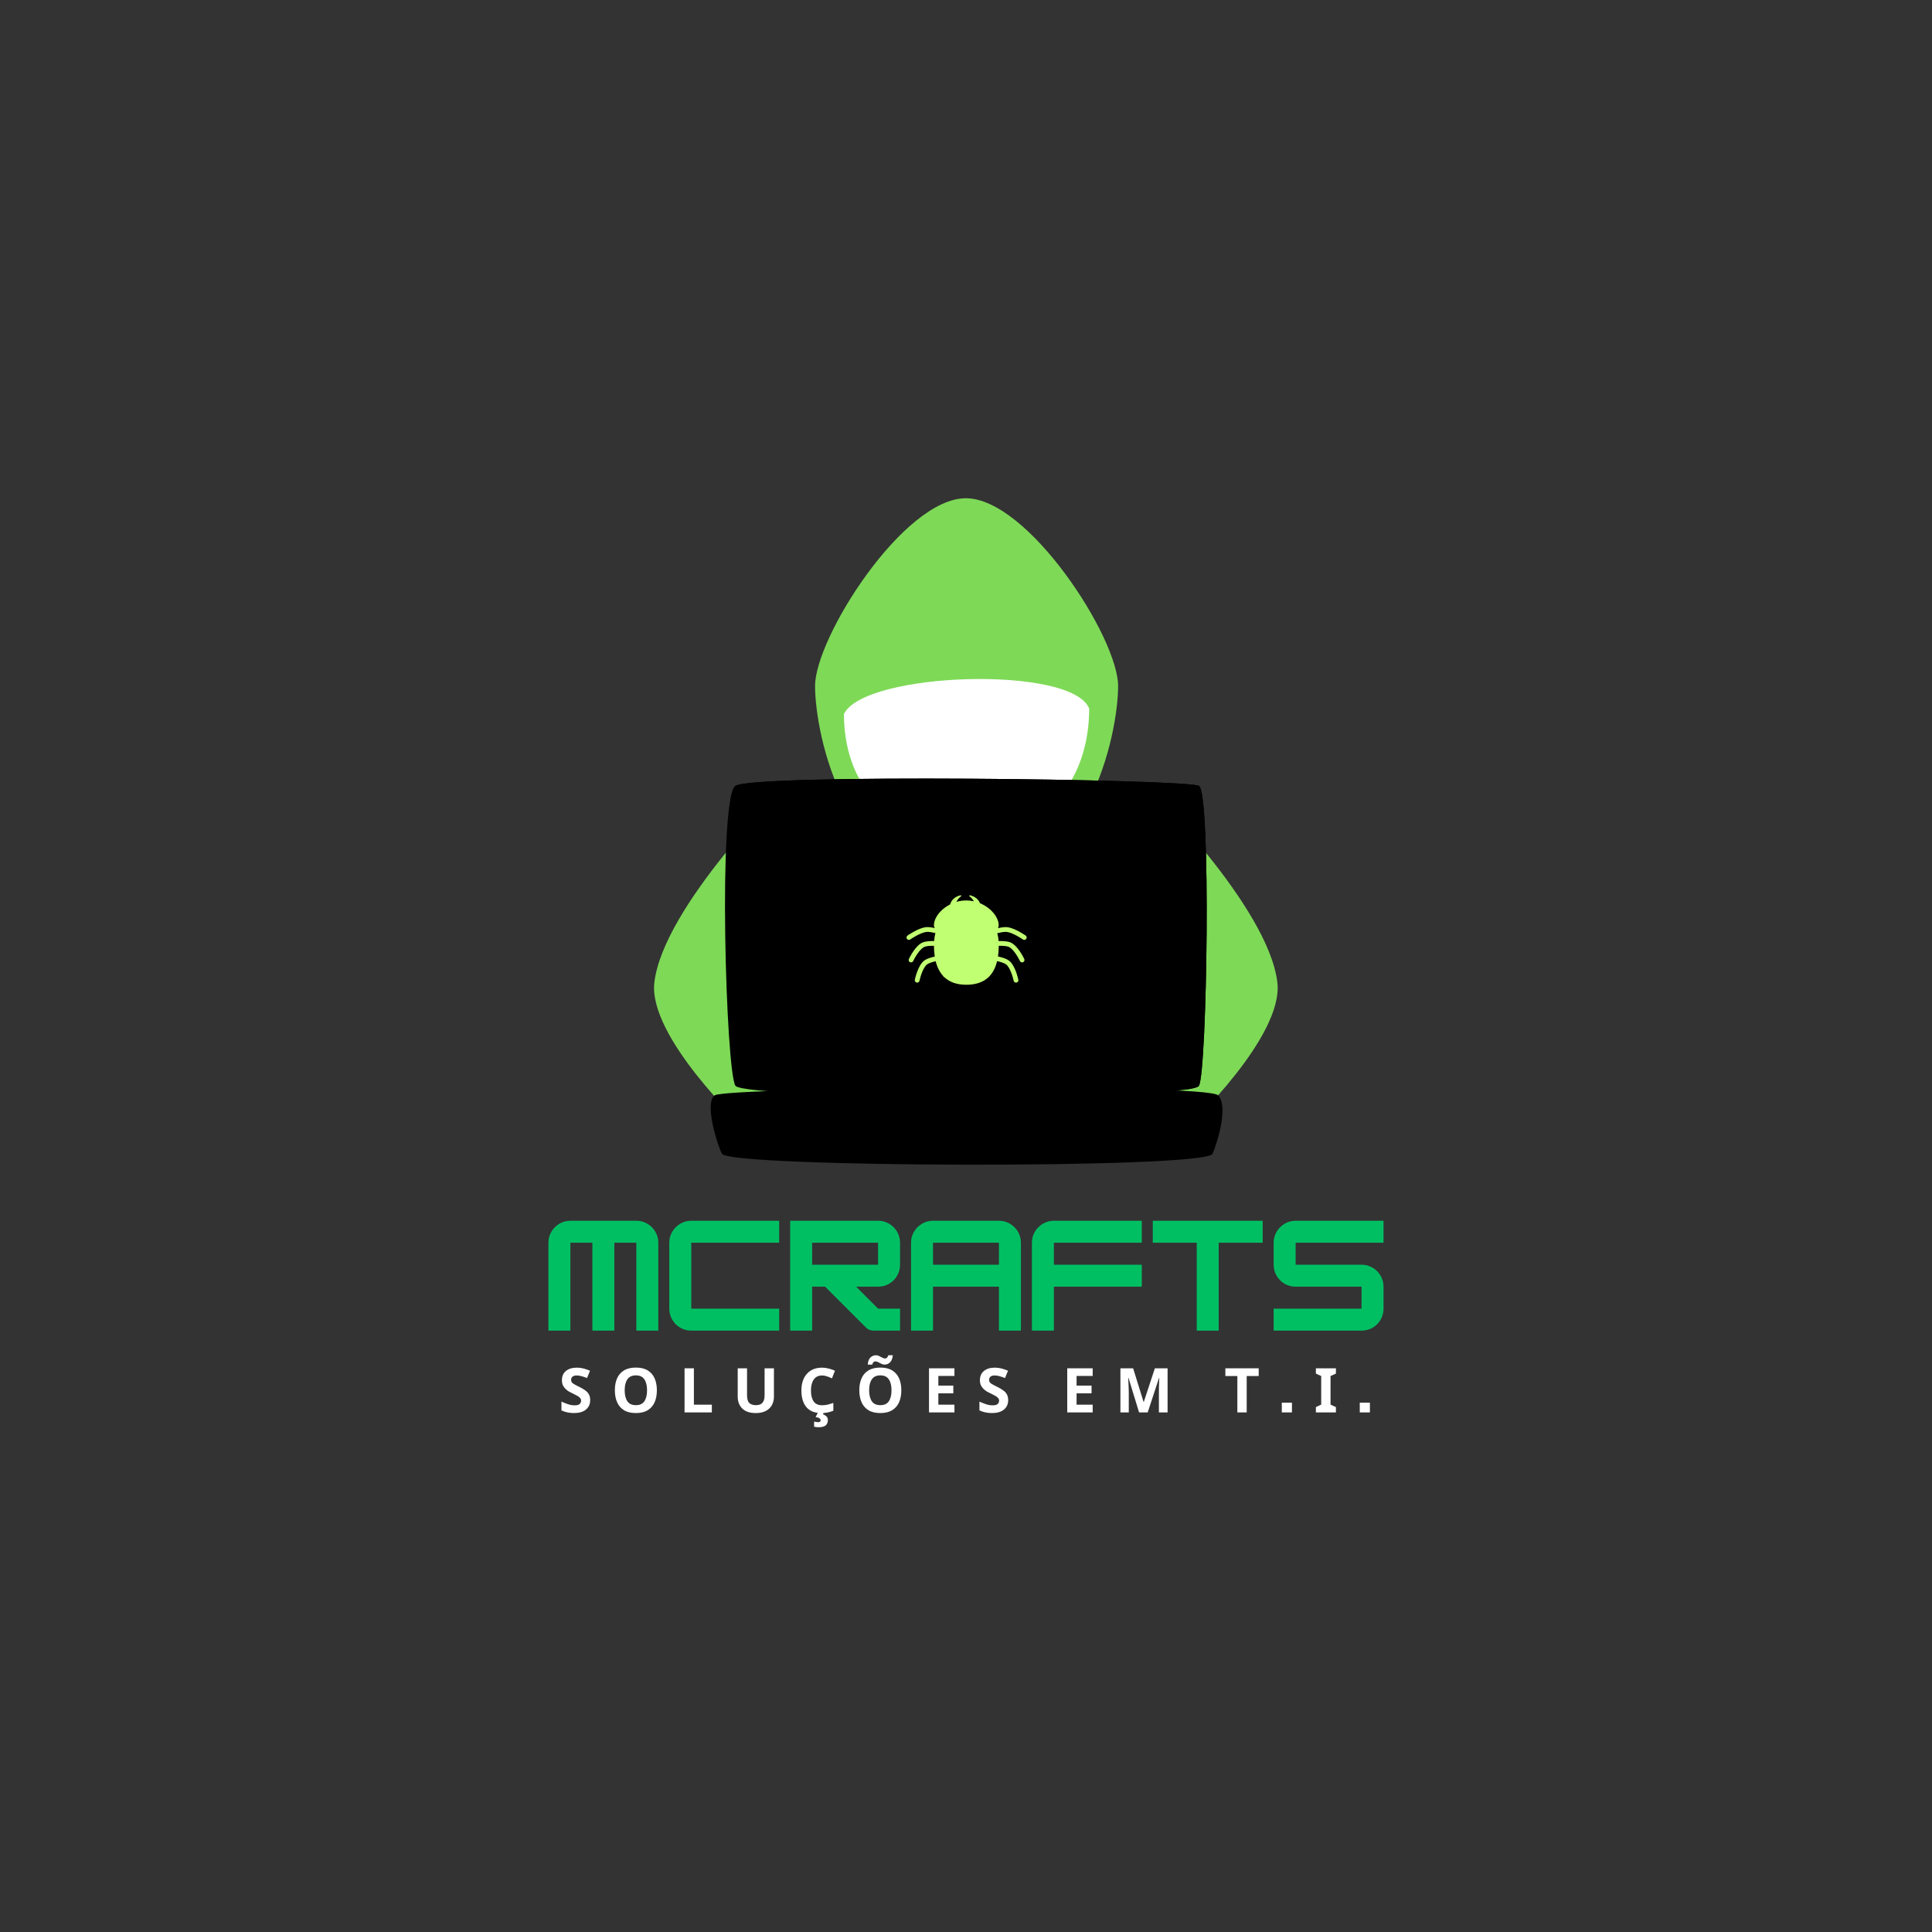 <svg xmlns="http://www.w3.org/2000/svg" xmlns:xlink="http://www.w3.org/1999/xlink" width="500" zoomAndPan="magnify" viewBox="0 0 375 375" height="500" preserveAspectRatio="xMidYMid meet" version="1.0"><rect x="0" y="0" width="375" height="375" fill="#333333" stroke="none"/><defs><g/><clipPath id="fb945aa98b"><path d="M 158 96.652 L 218 96.652 L 218 172 L 158 172 Z M 158 96.652 " clip-rule="nonzero"/></clipPath></defs><path fill="#7ed957" d="M 230.719 218.582 L 215.969 216.898 L 222.617 152.75 C 222.617 152.75 246.25 176.047 247.938 190.73 C 249.145 201.238 230.719 218.582 230.719 218.582 Z M 230.719 218.582 " fill-opacity="1" fill-rule="nonzero"/><path fill="#7ed957" d="M 144.227 218.582 L 158.98 216.898 L 152.328 152.75 C 152.328 152.75 128.695 176.047 127.008 190.73 C 125.801 201.238 144.227 218.582 144.227 218.582 Z M 144.227 218.582 " fill-opacity="1" fill-rule="nonzero"/><g clip-path="url(#fb945aa98b)"><path fill="#7ed957" d="M 217.023 133.152 C 217.023 142.543 211.098 171.656 187.613 171.656 C 164.125 171.656 158.203 142.539 158.203 133.152 C 158.203 123.762 175.379 96.711 187.473 96.711 C 199.562 96.711 217.023 123.762 217.023 133.152 Z M 217.023 133.152 " fill-opacity="1" fill-rule="nonzero"/></g><path fill="#ffffff" d="M 211.414 137.559 C 211.391 150.574 204.008 162.016 187.844 162.016 C 171.496 162.016 163.812 151.605 163.812 138.574 C 167.84 130.387 208.211 129.102 211.414 137.559 Z M 211.414 137.559 " fill-opacity="1" fill-rule="nonzero"/><path fill="#000000" d="M 232.715 210.75 C 231.125 213.66 144.605 213.395 142.754 210.75 C 140.898 208.105 139.312 154.918 142.754 152.539 C 146.191 150.156 230.332 151.215 232.715 152.539 C 235.098 153.863 234.301 207.84 232.715 210.75 Z M 232.715 210.75 " fill-opacity="1" fill-rule="nonzero"/><path fill="#000000" d="M 232.715 152.539 C 230.332 151.215 146.191 150.156 142.754 152.539 C 142.352 152.816 142.02 153.785 141.75 155.273 C 154.508 153.477 227.715 154.48 229.934 155.715 C 232.066 156.898 231.652 200.297 230.402 211.449 C 231.762 211.242 232.574 211.008 232.715 210.75 C 234.301 207.84 235.098 153.863 232.715 152.539 Z M 232.715 152.539 " fill-opacity="1" fill-rule="nonzero"/><path fill="#000000" d="M 138.723 212.602 C 136.52 214.191 139.625 223.258 140.16 223.98 C 142.117 226.625 233.641 226.891 235.32 223.98 C 235.773 223.199 238.688 214.984 236.445 212.602 C 234.203 210.223 140.922 211.016 138.723 212.602 Z M 138.723 212.602 " fill-opacity="1" fill-rule="nonzero"/><path fill="#c1ff72" d="M 199.074 181.586 C 198.996 181.531 197.07 180.203 195.625 179.977 C 195.113 179.895 194.41 179.996 193.703 180.16 C 193.793 180 193.848 179.82 193.848 179.609 C 193.848 179.262 193.773 178.902 193.637 178.539 C 193.191 177.363 192.062 176.188 190.57 175.469 C 190.453 175.414 190.332 175.359 190.211 175.309 C 189.898 174.488 189.137 173.973 188.285 173.777 C 188.113 173.738 188.066 173.906 188.238 174.027 C 188.543 174.238 188.816 174.559 189.02 174.938 C 188.551 174.836 188.062 174.777 187.562 174.777 C 186.891 174.777 186.246 174.879 185.641 175.055 C 185.844 174.629 186.141 174.258 186.473 174.027 C 186.648 173.91 186.598 173.738 186.426 173.777 C 185.5 173.988 184.68 174.586 184.43 175.539 C 183.023 176.246 181.953 177.363 181.508 178.484 C 181.355 178.863 181.277 179.246 181.277 179.609 C 181.277 179.812 181.332 179.984 181.434 180.141 C 180.754 179.988 180.09 179.898 179.598 179.977 C 178.152 180.203 176.227 181.531 176.148 181.59 C 175.938 181.734 175.887 182.02 176.031 182.23 C 176.121 182.359 176.266 182.43 176.41 182.43 C 176.5 182.43 176.594 182.402 176.672 182.348 C 176.691 182.336 178.504 181.086 179.742 180.891 C 180.176 180.82 180.867 180.941 181.574 181.125 C 181.441 181.562 181.352 182.07 181.309 182.656 C 180.473 182.645 179.633 182.703 179.082 182.93 C 177.688 183.512 176.543 185.875 176.414 186.145 C 176.309 186.375 176.406 186.648 176.637 186.758 C 176.699 186.789 176.766 186.801 176.832 186.801 C 177.008 186.801 177.172 186.703 177.25 186.535 C 177.551 185.898 178.531 184.16 179.438 183.781 C 179.844 183.613 180.543 183.566 181.277 183.582 C 181.285 184.328 181.34 185.023 181.438 185.668 C 180.652 185.844 179.883 186.09 179.418 186.426 C 178.199 187.312 177.629 189.879 177.566 190.168 C 177.516 190.418 177.676 190.664 177.922 190.715 C 177.953 190.723 177.988 190.727 178.02 190.727 C 178.23 190.727 178.426 190.578 178.469 190.359 C 178.617 189.668 179.168 187.75 179.961 187.176 C 180.305 186.926 180.934 186.727 181.617 186.574 C 181.914 187.773 182.41 188.746 183.113 189.484 L 183.156 189.645 C 183.164 189.641 183.195 189.633 183.238 189.617 C 184.266 190.621 185.703 191.141 187.57 191.141 C 189.445 191.141 190.883 190.625 191.906 189.637 C 191.918 189.641 191.93 189.645 191.934 189.645 L 191.945 189.594 C 192.703 188.844 193.227 187.824 193.531 186.555 C 194.246 186.715 194.906 186.918 195.262 187.172 C 196.055 187.75 196.605 189.668 196.754 190.359 C 196.801 190.574 196.992 190.727 197.203 190.727 C 197.234 190.727 197.27 190.723 197.301 190.715 C 197.551 190.664 197.711 190.418 197.656 190.168 C 197.598 189.879 197.027 187.312 195.805 186.426 C 195.324 186.078 194.52 185.828 193.707 185.648 C 193.805 185.012 193.855 184.324 193.859 183.582 C 194.625 183.566 195.363 183.605 195.785 183.781 C 196.688 184.16 197.672 185.898 197.973 186.535 C 198.051 186.703 198.219 186.801 198.391 186.801 C 198.457 186.801 198.523 186.789 198.586 186.758 C 198.816 186.648 198.914 186.375 198.809 186.145 C 198.68 185.875 197.535 183.512 196.141 182.93 C 195.574 182.695 194.691 182.641 193.832 182.66 C 193.789 182.082 193.699 181.582 193.57 181.145 C 194.309 180.949 195.031 180.82 195.48 180.891 C 196.719 181.086 198.531 182.336 198.551 182.348 C 198.629 182.402 198.723 182.43 198.812 182.43 C 198.957 182.43 199.102 182.359 199.191 182.23 C 199.34 182.02 199.285 181.73 199.074 181.586 Z M 199.074 181.586 " fill-opacity="1" fill-rule="nonzero"/><g fill="#00bf63" fill-opacity="1"><g transform="translate(105.386, 258.275)"><g><path d="M 5.328 -21.328 L 18.125 -21.328 C 18.906 -21.328 19.617 -21.133 20.266 -20.75 C 20.922 -20.363 21.438 -19.848 21.812 -19.203 C 22.195 -18.555 22.391 -17.844 22.391 -17.062 L 22.391 0 L 18.125 0 L 18.125 -17.062 L 13.859 -17.062 L 13.859 0 L 9.594 0 L 9.594 -17.062 L 5.328 -17.062 L 5.328 0 L 1.062 0 L 1.062 -17.062 C 1.062 -17.844 1.254 -18.555 1.641 -19.203 C 2.023 -19.848 2.539 -20.363 3.188 -20.75 C 3.832 -21.133 4.547 -21.328 5.328 -21.328 Z M 5.328 -21.328 "/></g></g></g><g fill="#00bf63" fill-opacity="1"><g transform="translate(128.847, 258.275)"><g><path d="M 22.391 0 L 5.328 0 C 4.547 0 3.832 -0.188 3.188 -0.562 C 2.539 -0.945 2.023 -1.461 1.641 -2.109 C 1.254 -2.766 1.062 -3.484 1.062 -4.266 L 1.062 -17.062 C 1.062 -17.844 1.254 -18.555 1.641 -19.203 C 2.023 -19.848 2.539 -20.363 3.188 -20.75 C 3.832 -21.133 4.547 -21.328 5.328 -21.328 L 22.391 -21.328 L 22.391 -17.062 L 5.328 -17.062 L 5.328 -4.266 L 22.391 -4.266 Z M 22.391 0 "/></g></g></g><g fill="#00bf63" fill-opacity="1"><g transform="translate(152.308, 258.275)"><g><path d="M 22.391 -17.062 L 22.391 -12.797 C 22.391 -12.016 22.195 -11.297 21.812 -10.641 C 21.438 -9.992 20.922 -9.477 20.266 -9.094 C 19.617 -8.719 18.906 -8.531 18.125 -8.531 L 13.859 -8.531 L 18.125 -4.266 L 22.391 -4.266 L 22.391 0 L 17.266 0 C 16.66 0 16.148 -0.211 15.734 -0.641 L 7.844 -8.531 L 5.328 -8.531 L 5.328 0 L 1.062 0 L 1.062 -21.328 L 18.125 -21.328 C 18.906 -21.328 19.617 -21.133 20.266 -20.75 C 20.922 -20.363 21.438 -19.848 21.812 -19.203 C 22.195 -18.555 22.391 -17.844 22.391 -17.062 Z M 18.125 -17.062 L 5.328 -17.062 L 5.328 -12.797 L 18.125 -12.797 Z M 18.125 -17.062 "/></g></g></g><g fill="#00bf63" fill-opacity="1"><g transform="translate(175.769, 258.275)"><g><path d="M 5.328 -21.328 L 18.125 -21.328 C 18.906 -21.328 19.617 -21.133 20.266 -20.75 C 20.922 -20.363 21.438 -19.848 21.812 -19.203 C 22.195 -18.555 22.391 -17.844 22.391 -17.062 L 22.391 0 L 18.125 0 L 18.125 -8.531 L 5.328 -8.531 L 5.328 0 L 1.062 0 L 1.062 -17.062 C 1.062 -17.844 1.254 -18.555 1.641 -19.203 C 2.023 -19.848 2.539 -20.363 3.188 -20.75 C 3.832 -21.133 4.547 -21.328 5.328 -21.328 Z M 5.328 -17.062 L 5.328 -12.797 L 18.125 -12.797 L 18.125 -17.062 Z M 5.328 -17.062 "/></g></g></g><g fill="#00bf63" fill-opacity="1"><g transform="translate(199.23, 258.275)"><g><path d="M 22.391 -21.328 L 22.391 -17.062 L 5.328 -17.062 L 5.328 -12.797 L 22.391 -12.797 L 22.391 -8.531 L 5.328 -8.531 L 5.328 0 L 1.062 0 L 1.062 -17.062 C 1.062 -17.844 1.254 -18.555 1.641 -19.203 C 2.023 -19.848 2.539 -20.363 3.188 -20.75 C 3.832 -21.133 4.547 -21.328 5.328 -21.328 Z M 22.391 -21.328 "/></g></g></g><g fill="#00bf63" fill-opacity="1"><g transform="translate(222.691, 258.275)"><g><path d="M 22.391 -21.328 L 22.391 -17.062 L 13.859 -17.062 L 13.859 0 L 9.594 0 L 9.594 -17.062 L 1.062 -17.062 L 1.062 -21.328 Z M 22.391 -21.328 "/></g></g></g><g fill="#00bf63" fill-opacity="1"><g transform="translate(246.152, 258.275)"><g><path d="M 22.391 -21.328 L 22.391 -17.062 L 5.328 -17.062 L 5.328 -12.797 L 18.125 -12.797 C 18.906 -12.797 19.617 -12.602 20.266 -12.219 C 20.922 -11.844 21.438 -11.328 21.812 -10.672 C 22.195 -10.023 22.391 -9.312 22.391 -8.531 L 22.391 -4.266 C 22.391 -3.484 22.195 -2.766 21.812 -2.109 C 21.438 -1.461 20.922 -0.945 20.266 -0.562 C 19.617 -0.188 18.906 0 18.125 0 L 1.062 0 L 1.062 -4.266 L 18.125 -4.266 L 18.125 -8.531 L 5.328 -8.531 C 4.547 -8.531 3.832 -8.719 3.188 -9.094 C 2.539 -9.477 2.023 -9.992 1.641 -10.641 C 1.254 -11.297 1.062 -12.016 1.062 -12.797 L 1.062 -17.062 C 1.062 -17.844 1.254 -18.555 1.641 -19.203 C 2.023 -19.848 2.539 -20.363 3.188 -20.75 C 3.832 -21.133 4.547 -21.328 5.328 -21.328 Z M 22.391 -21.328 "/></g></g></g><g fill="#ffffff" fill-opacity="1"><g transform="translate(108.429, 274.148)"><g><path d="M 6.125 -2.375 C 6.125 -1.613 5.848 -1.004 5.297 -0.547 C 4.754 -0.098 3.977 0.125 2.969 0.125 C 2.07 0.125 1.266 -0.047 0.547 -0.391 L 0.547 -2.094 C 0.953 -1.914 1.375 -1.75 1.812 -1.594 C 2.25 -1.445 2.688 -1.375 3.125 -1.375 C 3.57 -1.375 3.891 -1.457 4.078 -1.625 C 4.266 -1.801 4.359 -2.023 4.359 -2.297 C 4.359 -2.504 4.281 -2.688 4.125 -2.844 C 3.977 -3 3.781 -3.141 3.531 -3.266 C 3.289 -3.398 3.008 -3.547 2.688 -3.703 C 2.488 -3.797 2.27 -3.906 2.031 -4.031 C 1.801 -4.164 1.582 -4.332 1.375 -4.531 C 1.164 -4.727 0.988 -4.961 0.844 -5.234 C 0.707 -5.516 0.641 -5.852 0.641 -6.25 C 0.641 -7.02 0.898 -7.617 1.422 -8.047 C 1.941 -8.473 2.648 -8.688 3.547 -8.688 C 3.992 -8.688 4.414 -8.633 4.812 -8.531 C 5.219 -8.426 5.645 -8.281 6.094 -8.094 L 5.516 -6.672 C 5.117 -6.828 4.766 -6.945 4.453 -7.031 C 4.141 -7.125 3.816 -7.172 3.484 -7.172 C 3.141 -7.172 2.875 -7.094 2.688 -6.938 C 2.508 -6.781 2.422 -6.57 2.422 -6.312 C 2.422 -6.008 2.555 -5.77 2.828 -5.594 C 3.098 -5.414 3.504 -5.195 4.047 -4.938 C 4.484 -4.727 4.852 -4.508 5.156 -4.281 C 5.469 -4.062 5.707 -3.801 5.875 -3.5 C 6.039 -3.195 6.125 -2.82 6.125 -2.375 Z M 6.125 -2.375 "/></g></g></g><g fill="#ffffff" fill-opacity="1"><g transform="translate(118.641, 274.148)"><g><path d="M 8.859 -4.297 C 8.859 -3.41 8.711 -2.633 8.422 -1.969 C 8.129 -1.312 7.68 -0.797 7.078 -0.422 C 6.473 -0.055 5.707 0.125 4.781 0.125 C 3.852 0.125 3.086 -0.055 2.484 -0.422 C 1.879 -0.797 1.43 -1.312 1.141 -1.969 C 0.848 -2.633 0.703 -3.414 0.703 -4.312 C 0.703 -5.195 0.848 -5.969 1.141 -6.625 C 1.43 -7.281 1.879 -7.789 2.484 -8.156 C 3.086 -8.52 3.852 -8.703 4.781 -8.703 C 5.719 -8.703 6.484 -8.52 7.078 -8.156 C 7.68 -7.789 8.129 -7.273 8.422 -6.609 C 8.711 -5.953 8.859 -5.18 8.859 -4.297 Z M 2.609 -4.297 C 2.609 -3.398 2.781 -2.691 3.125 -2.172 C 3.469 -1.66 4.02 -1.406 4.781 -1.406 C 5.551 -1.406 6.102 -1.66 6.438 -2.172 C 6.781 -2.691 6.953 -3.398 6.953 -4.297 C 6.953 -5.191 6.781 -5.895 6.438 -6.406 C 6.102 -6.926 5.551 -7.188 4.781 -7.188 C 4.02 -7.188 3.469 -6.926 3.125 -6.406 C 2.781 -5.895 2.609 -5.191 2.609 -4.297 Z M 2.609 -4.297 "/></g></g></g><g fill="#ffffff" fill-opacity="1"><g transform="translate(131.793, 274.148)"><g><path d="M 1.078 0 L 1.078 -8.562 L 2.891 -8.562 L 2.891 -1.5 L 6.375 -1.5 L 6.375 0 Z M 1.078 0 "/></g></g></g><g fill="#ffffff" fill-opacity="1"><g transform="translate(142.173, 274.148)"><g><path d="M 8.047 -8.562 L 8.047 -3.031 C 8.047 -2.438 7.914 -1.898 7.656 -1.422 C 7.395 -0.941 7 -0.562 6.469 -0.281 C 5.945 -0.008 5.289 0.125 4.5 0.125 C 3.363 0.125 2.5 -0.164 1.906 -0.75 C 1.312 -1.332 1.016 -2.098 1.016 -3.047 L 1.016 -8.562 L 2.828 -8.562 L 2.828 -3.328 C 2.828 -2.609 2.973 -2.109 3.266 -1.828 C 3.555 -1.547 3.984 -1.406 4.547 -1.406 C 5.141 -1.406 5.566 -1.562 5.828 -1.875 C 6.098 -2.188 6.234 -2.676 6.234 -3.344 L 6.234 -8.562 Z M 8.047 -8.562 "/></g></g></g><g fill="#ffffff" fill-opacity="1"><g transform="translate(154.845, 274.148)"><g><path d="M 4.719 -7.172 C 4.02 -7.172 3.484 -6.91 3.109 -6.391 C 2.742 -5.867 2.562 -5.16 2.562 -4.266 C 2.562 -3.348 2.734 -2.641 3.078 -2.141 C 3.422 -1.641 3.969 -1.391 4.719 -1.391 C 5.062 -1.391 5.406 -1.426 5.75 -1.5 C 6.102 -1.582 6.488 -1.695 6.906 -1.844 L 6.906 -0.328 C 6.531 -0.172 6.156 -0.055 5.781 0.016 C 5.414 0.086 5.004 0.125 4.547 0.125 C 3.66 0.125 2.93 -0.055 2.359 -0.422 C 1.797 -0.785 1.379 -1.297 1.109 -1.953 C 0.836 -2.617 0.703 -3.391 0.703 -4.266 C 0.703 -5.129 0.852 -5.895 1.156 -6.562 C 1.469 -7.227 1.922 -7.75 2.516 -8.125 C 3.117 -8.5 3.852 -8.688 4.719 -8.688 C 5.145 -8.688 5.57 -8.629 6 -8.516 C 6.426 -8.41 6.832 -8.27 7.219 -8.094 L 6.641 -6.609 C 6.316 -6.766 5.992 -6.895 5.672 -7 C 5.348 -7.113 5.031 -7.172 4.719 -7.172 Z M 5.844 1.469 C 5.844 1.914 5.707 2.258 5.438 2.5 C 5.176 2.75 4.707 2.875 4.031 2.875 C 3.852 2.875 3.691 2.863 3.547 2.844 C 3.41 2.82 3.285 2.797 3.172 2.766 L 3.172 1.781 C 3.285 1.812 3.422 1.836 3.578 1.859 C 3.742 1.879 3.891 1.891 4.016 1.891 C 4.129 1.891 4.227 1.863 4.312 1.812 C 4.395 1.758 4.438 1.664 4.438 1.531 C 4.438 1.383 4.363 1.254 4.219 1.141 C 4.07 1.035 3.82 0.957 3.469 0.906 L 3.922 0 L 5.047 0 L 4.891 0.359 C 5.129 0.441 5.348 0.57 5.547 0.75 C 5.742 0.926 5.844 1.164 5.844 1.469 Z M 5.844 1.469 "/></g></g></g><g fill="#ffffff" fill-opacity="1"><g transform="translate(166.089, 274.148)"><g><path d="M 8.859 -4.297 C 8.859 -3.41 8.711 -2.633 8.422 -1.969 C 8.129 -1.312 7.68 -0.797 7.078 -0.422 C 6.473 -0.055 5.707 0.125 4.781 0.125 C 3.852 0.125 3.086 -0.055 2.484 -0.422 C 1.879 -0.797 1.43 -1.312 1.141 -1.969 C 0.848 -2.633 0.703 -3.414 0.703 -4.312 C 0.703 -5.195 0.848 -5.969 1.141 -6.625 C 1.43 -7.281 1.879 -7.789 2.484 -8.156 C 3.086 -8.52 3.852 -8.703 4.781 -8.703 C 5.719 -8.703 6.484 -8.52 7.078 -8.156 C 7.68 -7.789 8.129 -7.273 8.422 -6.609 C 8.711 -5.953 8.859 -5.18 8.859 -4.297 Z M 2.609 -4.297 C 2.609 -3.398 2.781 -2.691 3.125 -2.172 C 3.469 -1.66 4.02 -1.406 4.781 -1.406 C 5.551 -1.406 6.102 -1.66 6.438 -2.172 C 6.781 -2.691 6.953 -3.398 6.953 -4.297 C 6.953 -5.191 6.781 -5.895 6.438 -6.406 C 6.102 -6.926 5.551 -7.188 4.781 -7.188 C 4.02 -7.188 3.469 -6.926 3.125 -6.406 C 2.781 -5.895 2.609 -5.191 2.609 -4.297 Z M 2.344 -9.281 C 2.383 -9.906 2.555 -10.363 2.859 -10.656 C 3.16 -10.945 3.52 -11.094 3.938 -11.094 C 4.156 -11.094 4.363 -11.039 4.562 -10.938 C 4.758 -10.832 4.957 -10.727 5.156 -10.625 C 5.352 -10.52 5.547 -10.469 5.734 -10.469 C 5.859 -10.469 5.973 -10.52 6.078 -10.625 C 6.191 -10.727 6.273 -10.883 6.328 -11.094 L 7.203 -11.094 C 7.148 -10.477 6.973 -10.02 6.672 -9.719 C 6.367 -9.426 6.016 -9.281 5.609 -9.281 C 5.398 -9.281 5.191 -9.332 4.984 -9.438 C 4.773 -9.539 4.57 -9.645 4.375 -9.75 C 4.188 -9.852 3.992 -9.906 3.797 -9.906 C 3.68 -9.906 3.566 -9.852 3.453 -9.75 C 3.336 -9.645 3.258 -9.488 3.219 -9.281 Z M 2.344 -9.281 "/></g></g></g><g fill="#ffffff" fill-opacity="1"><g transform="translate(179.241, 274.148)"><g><path d="M 6.016 0 L 1.078 0 L 1.078 -8.562 L 6.016 -8.562 L 6.016 -7.078 L 2.891 -7.078 L 2.891 -5.203 L 5.797 -5.203 L 5.797 -3.703 L 2.891 -3.703 L 2.891 -1.5 L 6.016 -1.5 Z M 6.016 0 "/></g></g></g><g fill="#ffffff" fill-opacity="1"><g transform="translate(189.561, 274.148)"><g><path d="M 6.125 -2.375 C 6.125 -1.613 5.848 -1.004 5.297 -0.547 C 4.754 -0.098 3.977 0.125 2.969 0.125 C 2.07 0.125 1.266 -0.047 0.547 -0.391 L 0.547 -2.094 C 0.953 -1.914 1.375 -1.75 1.812 -1.594 C 2.25 -1.445 2.688 -1.375 3.125 -1.375 C 3.57 -1.375 3.891 -1.457 4.078 -1.625 C 4.266 -1.801 4.359 -2.023 4.359 -2.297 C 4.359 -2.504 4.281 -2.688 4.125 -2.844 C 3.977 -3 3.781 -3.141 3.531 -3.266 C 3.289 -3.398 3.008 -3.547 2.688 -3.703 C 2.488 -3.797 2.27 -3.906 2.031 -4.031 C 1.801 -4.164 1.582 -4.332 1.375 -4.531 C 1.164 -4.727 0.988 -4.961 0.844 -5.234 C 0.707 -5.516 0.641 -5.852 0.641 -6.25 C 0.641 -7.02 0.898 -7.617 1.422 -8.047 C 1.941 -8.473 2.648 -8.688 3.547 -8.688 C 3.992 -8.688 4.414 -8.633 4.812 -8.531 C 5.219 -8.426 5.645 -8.281 6.094 -8.094 L 5.516 -6.672 C 5.117 -6.828 4.766 -6.945 4.453 -7.031 C 4.141 -7.125 3.816 -7.172 3.484 -7.172 C 3.141 -7.172 2.875 -7.094 2.688 -6.938 C 2.508 -6.781 2.422 -6.57 2.422 -6.312 C 2.422 -6.008 2.555 -5.77 2.828 -5.594 C 3.098 -5.414 3.504 -5.195 4.047 -4.938 C 4.484 -4.727 4.852 -4.508 5.156 -4.281 C 5.469 -4.062 5.707 -3.801 5.875 -3.5 C 6.039 -3.195 6.125 -2.82 6.125 -2.375 Z M 6.125 -2.375 "/></g></g></g><g fill="#ffffff" fill-opacity="1"><g transform="translate(199.773, 274.148)"><g/></g></g><g fill="#ffffff" fill-opacity="1"><g transform="translate(206.073, 274.148)"><g><path d="M 6.016 0 L 1.078 0 L 1.078 -8.562 L 6.016 -8.562 L 6.016 -7.078 L 2.891 -7.078 L 2.891 -5.203 L 5.797 -5.203 L 5.797 -3.703 L 2.891 -3.703 L 2.891 -1.5 L 6.016 -1.5 Z M 6.016 0 "/></g></g></g><g fill="#ffffff" fill-opacity="1"><g transform="translate(216.393, 274.148)"><g><path d="M 4.703 0 L 2.641 -6.719 L 2.594 -6.719 C 2.602 -6.562 2.613 -6.32 2.625 -6 C 2.645 -5.676 2.66 -5.332 2.672 -4.969 C 2.691 -4.602 2.703 -4.273 2.703 -3.984 L 2.703 0 L 1.078 0 L 1.078 -8.562 L 3.547 -8.562 L 5.578 -2.016 L 5.609 -2.016 L 7.766 -8.562 L 10.234 -8.562 L 10.234 0 L 8.547 0 L 8.547 -4.062 C 8.547 -4.332 8.551 -4.641 8.562 -4.984 C 8.57 -5.336 8.582 -5.672 8.594 -5.984 C 8.602 -6.305 8.613 -6.547 8.625 -6.703 L 8.578 -6.703 L 6.375 0 Z M 4.703 0 "/></g></g></g><g fill="#ffffff" fill-opacity="1"><g transform="translate(231.309, 274.148)"><g/></g></g><g fill="#ffffff" fill-opacity="1"><g transform="translate(237.609, 274.148)"><g><path d="M 4.375 0 L 2.562 0 L 2.562 -7.062 L 0.234 -7.062 L 0.234 -8.562 L 6.703 -8.562 L 6.703 -7.062 L 4.375 -7.062 Z M 4.375 0 "/></g></g></g><g fill="#ffffff" fill-opacity="1"><g transform="translate(248.157, 274.148)"><g><path d="M 2.609 -1.891 L 2.609 0 L 0.641 0 L 0.641 -1.891 Z M 2.609 -1.891 "/></g></g></g><g fill="#ffffff" fill-opacity="1"><g transform="translate(255.021, 274.148)"><g><path d="M 4.281 0 L 0.391 0 L 0.391 -1.031 L 1.422 -1.516 L 1.422 -7.062 L 0.391 -7.531 L 0.391 -8.562 L 4.281 -8.562 L 4.281 -7.531 L 3.234 -7.062 L 3.234 -1.516 L 4.281 -1.031 Z M 4.281 0 "/></g></g></g><g fill="#ffffff" fill-opacity="1"><g transform="translate(263.289, 274.148)"><g><path d="M 2.609 -1.891 L 2.609 0 L 0.641 0 L 0.641 -1.891 Z M 2.609 -1.891 "/></g></g></g></svg>
